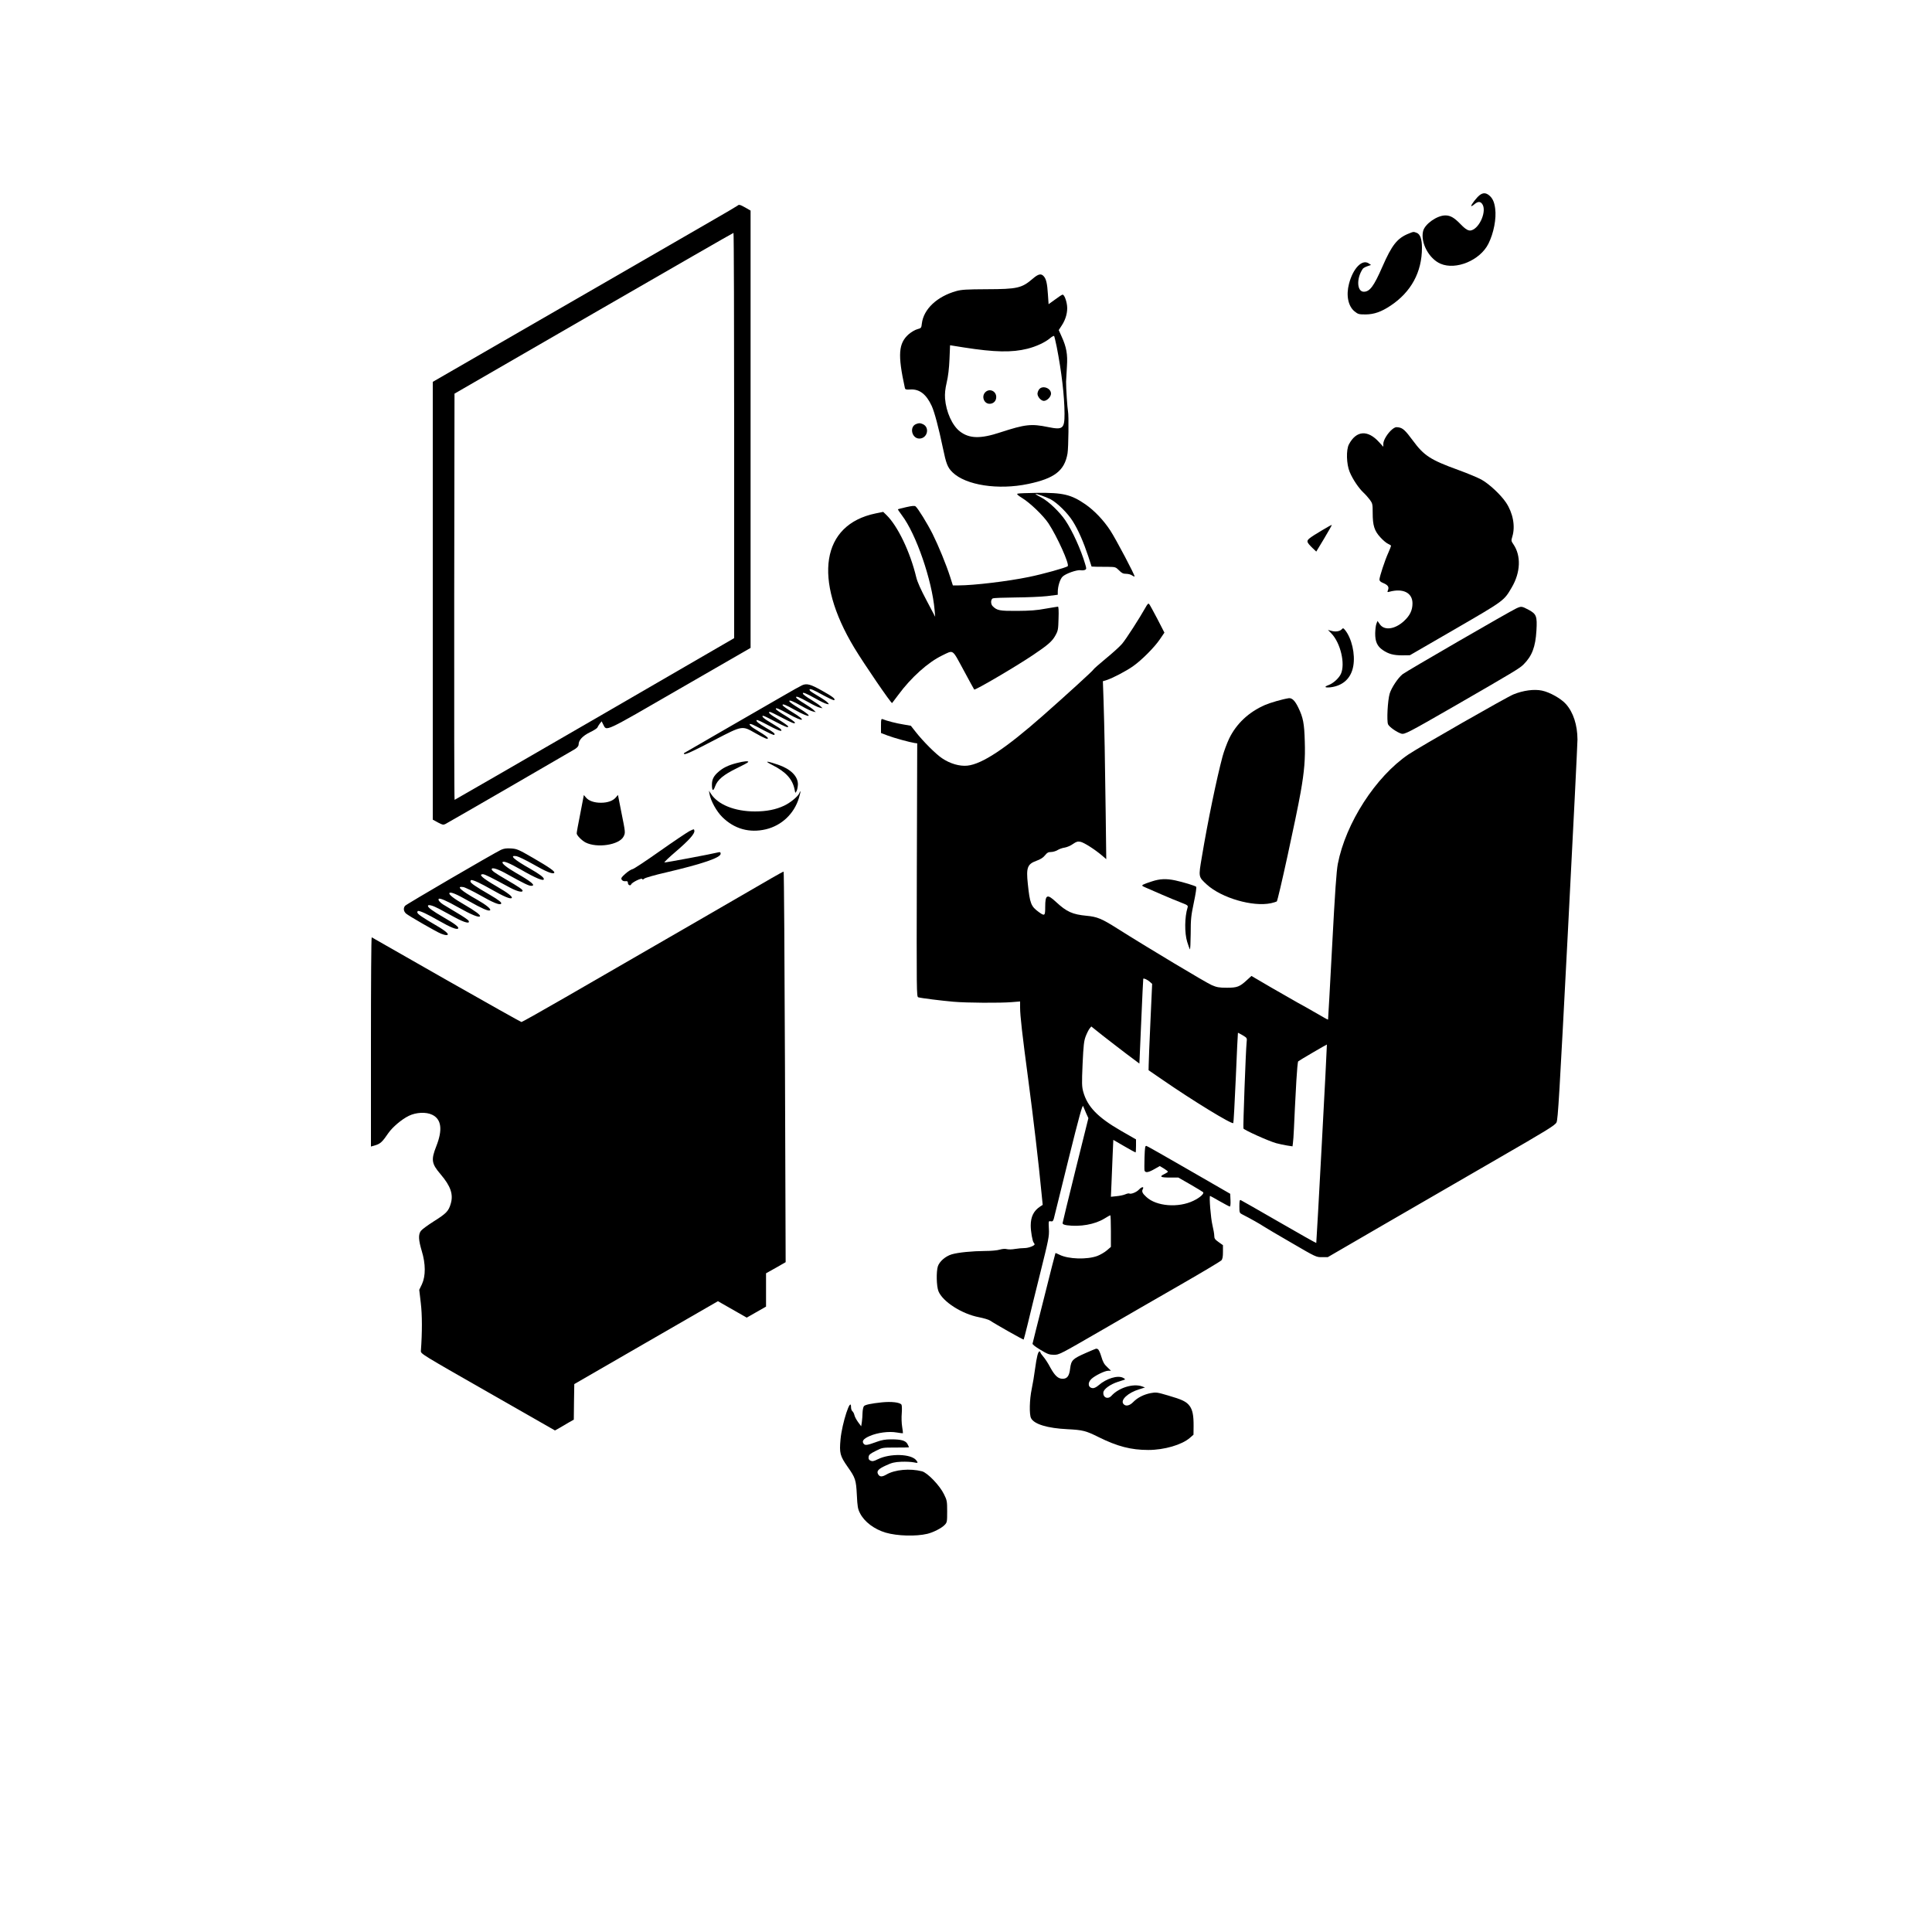 <?xml version="1.0" standalone="no"?>
<!DOCTYPE svg PUBLIC "-//W3C//DTD SVG 20010904//EN"
 "http://www.w3.org/TR/2001/REC-SVG-20010904/DTD/svg10.dtd">
<svg version="1.0" xmlns="http://www.w3.org/2000/svg"
 width="2000pt" height="2000pt" viewBox="0 0 2000 2000"
 preserveAspectRatio="xMidYMid meet">
<g transform="translate(0,2000) scale(0.1,-0.1)"
fill="#000000" stroke="none">
<path d="M15315 17978 c-29 -23 -85 -95 -85 -110 0 -6 14 2 31 16 37 32 63 33
83 4 49 -69 -24 -246 -111 -272 -30 -9 -59 7 -115 65 -64 66 -104 89 -156 89
-86 0 -212 -89 -230 -162 -29 -119 60 -286 180 -338 160 -69 410 35 496 207
55 110 84 261 70 364 -9 70 -28 109 -64 138 -34 27 -64 27 -99 -1z"/>
<path d="M7635 17871 c-6 -5 -138 -83 -295 -173 -296 -171 -852 -492 -1070
-618 -69 -39 -500 -288 -957 -552 l-833 -481 0 -2266 0 -2266 53 -29 c47 -25
56 -27 78 -16 56 30 1307 754 1342 776 25 17 37 32 37 48 0 44 42 89 118 126
40 19 74 41 77 50 3 8 14 26 24 39 l19 24 16 -32 c38 -72 -7 -93 794 370 l732
422 0 2263 0 2264 -52 30 c-57 32 -69 35 -83 21z m-35 -2379 l0 -2098 -1444
-837 c-795 -460 -1447 -837 -1450 -837 -4 0 -5 946 -4 2102 l3 2103 1440 832
c792 457 1443 832 1448 832 4 1 7 -943 7 -2097z"/>
<path d="M14583 17582 c-118 -47 -174 -117 -273 -344 -88 -201 -130 -258 -192
-258 -72 0 -78 140 -10 238 5 7 26 19 47 26 l38 13 -25 17 c-68 45 -162 -53
-203 -211 -32 -121 -9 -233 58 -287 36 -29 45 -31 115 -31 87 1 161 27 256 90
214 142 326 348 326 600 0 90 -18 141 -55 155 -33 12 -31 13 -82 -8z"/>
<path d="M10691 17115 c-114 -98 -160 -108 -476 -109 -209 -1 -261 -4 -315
-19 -200 -56 -339 -187 -357 -336 -5 -46 -7 -48 -47 -59 -23 -6 -62 -29 -88
-51 -108 -95 -116 -213 -41 -556 4 -17 11 -20 57 -17 94 6 165 -49 221 -170
29 -64 72 -226 115 -432 35 -169 49 -205 101 -256 137 -133 472 -185 782 -120
273 57 377 137 408 316 10 61 14 392 5 435 -7 35 -21 245 -20 309 1 30 5 102
9 160 8 121 -5 197 -55 306 l-30 67 30 46 c43 64 64 142 56 208 -7 57 -30 113
-46 113 -6 0 -40 -22 -77 -50 l-68 -49 -7 102 c-7 112 -18 160 -44 188 -27 30
-56 23 -113 -26z m248 -705 c51 -261 80 -510 81 -692 0 -156 -17 -170 -170
-139 -175 36 -237 29 -495 -55 -205 -68 -320 -65 -417 9 -80 61 -144 202 -155
342 -3 52 1 95 17 165 15 62 25 146 29 241 l6 145 144 -23 c320 -50 497 -53
657 -13 91 23 184 66 234 109 19 16 38 26 42 23 3 -4 15 -54 27 -112z"/>
<path d="M10756 15968 c-9 -12 -16 -32 -16 -44 0 -32 37 -74 66 -74 32 0 74
42 74 75 0 59 -91 90 -124 43z"/>
<path d="M10200 15940 c-43 -43 -14 -120 44 -120 40 0 69 29 69 70 0 62 -70
93 -113 50z"/>
<path d="M9483 15610 c-72 -29 -44 -150 34 -150 83 0 111 115 37 149 -29 13
-41 13 -71 1z"/>
<path d="M14410 15554 c-46 -39 -90 -111 -90 -148 l0 -31 -43 47 c-118 131
-237 122 -313 -22 -30 -56 -26 -206 8 -286 31 -75 93 -167 143 -214 21 -19 50
-53 66 -74 27 -37 29 -45 29 -136 0 -129 17 -185 80 -253 27 -30 63 -60 80
-67 16 -7 30 -16 30 -20 0 -5 -13 -38 -29 -74 -35 -77 -91 -248 -91 -276 0
-13 12 -25 38 -35 49 -21 63 -40 51 -72 -9 -23 -8 -25 13 -19 142 39 240 -10
240 -120 0 -72 -27 -127 -89 -184 -94 -86 -204 -100 -250 -31 l-23 33 -11 -28
c-7 -16 -12 -60 -13 -99 -1 -87 21 -135 78 -174 60 -41 111 -55 201 -55 l80 1
470 272 c510 296 503 291 584 429 92 156 99 328 18 447 -24 35 -24 38 -11 82
32 106 6 243 -66 351 -54 80 -173 192 -254 237 -36 20 -144 65 -240 100 -287
104 -355 148 -469 303 -80 108 -105 131 -149 138 -28 5 -40 1 -68 -22z"/>
<path d="M10535 14890 c-13 -4 -1 -16 44 -44 84 -51 222 -184 275 -264 90
-137 219 -423 199 -443 -15 -15 -260 -83 -403 -112 -218 -45 -571 -87 -725
-87 l-61 0 -28 88 c-43 133 -120 320 -182 445 -55 109 -150 263 -176 285 -10
8 -36 6 -97 -8 -45 -10 -84 -20 -86 -22 -2 -1 17 -30 42 -63 147 -194 311
-671 338 -980 l6 -70 -89 169 c-60 113 -96 193 -107 240 -63 263 -192 531
-308 644 l-34 33 -79 -16 c-561 -116 -650 -678 -221 -1390 100 -166 384 -581
392 -573 2 2 31 41 65 86 131 178 307 336 452 406 123 59 101 73 223 -151 59
-109 108 -200 110 -201 9 -10 427 235 610 358 153 103 197 141 230 201 28 50
30 63 33 177 3 77 0 122 -6 122 -5 0 -63 -10 -129 -21 -89 -17 -161 -22 -293
-23 -183 -1 -209 4 -254 49 -22 22 -21 71 2 81 9 4 114 8 232 9 118 1 266 7
328 14 l112 14 0 28 c0 59 23 133 49 159 31 32 151 74 189 67 15 -3 34 -1 44
4 16 8 16 13 1 62 -43 147 -131 341 -205 451 -59 87 -172 195 -245 234 -35 18
-63 35 -63 37 0 9 108 -29 155 -53 72 -39 178 -144 231 -229 56 -89 110 -213
159 -360 l35 -108 53 -2 c28 -1 84 -1 124 -1 68 -1 73 -2 107 -36 28 -29 43
-36 73 -36 21 0 49 -7 61 -16 13 -9 25 -14 27 -12 8 7 -193 387 -251 476 -70
107 -164 206 -259 272 -147 101 -232 121 -500 118 -101 -1 -191 -5 -200 -8z"/>
<path d="M13685 14510 c-55 -32 -113 -69 -129 -83 -34 -28 -30 -40 31 -100
l39 -37 82 136 c45 76 81 139 79 140 -1 2 -48 -23 -102 -56z"/>
<path d="M11856 13707 c-59 -105 -199 -323 -239 -370 -22 -27 -98 -96 -169
-154 -70 -58 -128 -109 -128 -113 0 -8 -283 -266 -520 -475 -391 -345 -634
-505 -786 -521 -80 -8 -178 20 -261 76 -64 42 -199 177 -276 276 l-48 61 -75
13 c-71 11 -177 38 -216 55 -16 6 -18 0 -18 -68 l0 -75 68 -26 c65 -25 230
-70 282 -78 l25 -3 -4 -1311 c-3 -1272 -3 -1312 15 -1318 30 -9 239 -35 365
-46 137 -12 482 -14 604 -4 l85 7 0 -62 c0 -86 22 -278 85 -751 51 -383 109
-878 136 -1164 l13 -129 -25 -16 c-68 -44 -99 -106 -99 -198 0 -60 18 -164 31
-177 5 -6 9 -13 9 -17 0 -15 -64 -39 -104 -39 -23 0 -67 -4 -98 -9 -31 -6 -69
-6 -85 -2 -17 5 -45 3 -73 -5 -25 -8 -92 -14 -150 -14 -137 -1 -281 -15 -348
-35 -64 -19 -126 -73 -143 -123 -18 -55 -15 -208 6 -259 44 -108 242 -235 420
-269 50 -10 101 -25 115 -35 51 -35 343 -200 347 -196 2 3 20 72 40 153 19 82
78 320 130 529 89 358 95 385 91 463 -4 83 -4 84 19 79 19 -3 24 1 32 27 4 18
73 292 151 611 114 459 146 574 153 554 5 -13 19 -46 31 -74 l23 -50 -133
-535 c-73 -294 -133 -542 -134 -551 0 -12 13 -18 46 -23 136 -18 288 9 386 69
31 19 59 35 62 35 3 0 6 -74 6 -164 l0 -164 -42 -36 c-23 -20 -67 -45 -97 -57
-107 -40 -302 -34 -393 12 -22 11 -41 19 -42 17 -2 -2 -55 -210 -118 -463 -64
-253 -118 -466 -119 -474 -3 -8 29 -33 81 -64 74 -45 92 -51 140 -52 54 0 63
5 480 246 234 136 607 351 830 479 223 128 413 242 423 252 13 15 17 38 17 89
l0 69 -45 32 c-38 27 -45 37 -45 66 0 18 -9 68 -19 110 -17 68 -36 302 -24
302 2 0 47 -25 99 -55 53 -30 100 -55 105 -55 6 0 9 28 7 66 l-3 66 -425 245
c-234 135 -432 248 -441 250 -15 4 -17 -10 -21 -119 -2 -67 -2 -128 0 -135 8
-25 37 -22 96 11 l62 35 42 -25 c23 -14 42 -29 42 -33 0 -4 -16 -15 -35 -24
-57 -27 -43 -37 54 -37 l89 0 124 -71 c67 -39 127 -75 132 -80 15 -14 -32 -57
-99 -89 -156 -76 -385 -58 -488 39 -41 37 -50 57 -37 81 16 29 -11 26 -40 -5
-25 -27 -83 -50 -100 -40 -5 3 -24 -1 -42 -9 -18 -8 -59 -16 -91 -19 l-57 -6
6 137 c3 75 9 208 12 295 l7 157 112 -65 c62 -36 115 -65 118 -65 3 0 5 30 5
68 l0 67 -157 90 c-239 138 -346 248 -389 402 -15 55 -16 85 -7 290 9 194 14
237 32 285 12 31 30 67 40 80 l18 22 114 -91 c63 -49 175 -136 249 -192 l135
-101 19 438 c10 240 20 439 21 440 7 7 41 -9 66 -30 l26 -23 -18 -395 c-10
-217 -18 -418 -18 -447 l-1 -52 143 -98 c308 -213 719 -465 734 -449 3 3 15
214 26 468 10 255 21 464 22 466 1 2 23 -10 49 -25 46 -28 46 -28 41 -73 -9
-85 -38 -877 -33 -892 7 -16 257 -129 338 -152 30 -8 81 -19 112 -24 l58 -9 4
31 c3 17 8 87 11 156 3 69 8 166 10 215 3 50 10 175 15 280 6 104 14 193 19
198 9 9 295 176 297 174 3 -4 -107 -2052 -110 -2054 -2 -2 -176 96 -387 218
-211 122 -389 223 -396 226 -10 4 -13 -12 -13 -64 0 -68 1 -70 33 -86 77 -39
185 -100 217 -122 19 -13 150 -90 290 -171 252 -147 256 -149 315 -148 l60 0
570 331 c314 182 842 488 1175 680 530 306 607 353 623 384 15 30 29 268 117
1959 55 1059 100 1961 100 2005 -1 150 -43 280 -119 366 -50 57 -169 124 -249
140 -80 17 -193 2 -294 -39 -72 -29 -974 -545 -1088 -622 -339 -230 -649 -710
-731 -1133 -14 -74 -29 -283 -59 -854 -22 -416 -41 -757 -42 -758 -2 -2 -56
28 -122 67 -65 38 -151 86 -190 107 -39 22 -163 93 -276 158 l-205 120 -46
-42 c-76 -70 -101 -80 -209 -80 -80 0 -105 5 -156 27 -55 23 -666 389 -976
585 -164 104 -211 123 -321 133 -145 14 -205 41 -314 142 -93 87 -113 78 -113
-49 0 -95 -5 -99 -67 -54 -80 58 -92 88 -113 291 -18 168 -5 205 89 239 42 15
70 33 89 57 21 27 34 34 62 34 19 0 50 9 68 20 17 11 51 23 75 26 23 4 61 20
84 37 35 24 48 28 77 23 37 -7 148 -78 225 -143 l43 -37 -6 479 c-7 547 -13
872 -22 1161 l-7 202 39 12 c62 20 204 94 274 144 87 61 220 194 277 278 l47
69 -73 142 c-41 78 -79 148 -85 154 -9 10 -18 0 -40 -40z"/>
<path d="M15695 13701 c-66 -30 -1137 -650 -1175 -680 -48 -38 -116 -141 -134
-201 -21 -70 -32 -281 -17 -318 12 -27 90 -82 138 -97 34 -9 72 11 540 280
629 363 684 396 725 437 87 87 123 180 133 349 9 151 0 173 -82 217 -70 37
-75 38 -128 13z"/>
<path d="M13891 13487 c-18 -22 -64 -30 -107 -18 l-37 10 36 -37 c94 -98 145
-314 98 -418 -21 -45 -79 -98 -128 -116 -50 -18 -39 -29 20 -23 130 16 214 94
236 220 22 123 -16 288 -86 374 -17 20 -20 21 -32 8z"/>
<path d="M8303 12906 c-18 -8 -106 -57 -195 -109 -90 -52 -356 -206 -593 -342
-236 -136 -432 -249 -434 -251 -2 -2 -2 -6 1 -9 10 -10 88 26 323 149 280 145
277 145 410 69 102 -58 140 -73 133 -52 -2 8 -39 35 -83 61 -43 25 -85 53 -93
62 -31 31 -1 28 60 -5 127 -68 178 -92 184 -86 11 11 -8 28 -86 72 -78 46
-108 70 -97 81 3 3 32 -8 64 -25 159 -85 208 -104 188 -72 -3 6 -46 34 -95 63
-82 47 -116 78 -88 78 6 0 56 -24 112 -54 116 -61 151 -75 144 -55 -2 7 -47
39 -98 70 -88 52 -118 79 -89 79 6 0 57 -24 113 -54 116 -61 151 -75 144 -55
-2 7 -47 39 -98 70 -52 31 -96 62 -98 69 -7 19 32 4 130 -51 162 -90 194 -74
38 20 -51 31 -96 63 -98 70 -7 20 31 6 130 -50 162 -90 194 -74 38 20 -51 31
-96 62 -98 70 -7 20 31 6 128 -49 47 -27 99 -52 115 -55 l30 -7 -21 21 c-11
12 -56 43 -99 69 -43 26 -81 53 -83 61 -7 20 30 6 128 -49 47 -27 99 -52 115
-55 l30 -7 -20 20 c-11 12 -56 43 -99 69 -44 26 -82 54 -84 62 -7 20 30 6 128
-49 47 -27 99 -52 115 -56 30 -7 30 -7 12 14 -10 11 -54 41 -97 66 -43 25 -81
50 -85 56 -16 25 9 21 68 -10 137 -74 178 -93 184 -87 12 13 -20 37 -127 97
-119 67 -159 78 -207 56z"/>
<path d="M13340 12772 c-61 -9 -190 -46 -245 -70 -168 -73 -296 -194 -370
-346 -24 -50 -55 -134 -69 -186 -61 -227 -155 -682 -215 -1044 -35 -206 -36
-202 52 -283 153 -139 476 -233 664 -193 26 6 53 14 60 18 13 8 204 884 247
1129 39 221 49 346 43 529 -5 184 -17 247 -67 349 -35 73 -66 102 -100 97z"/>
<path d="M7623 12100 c-85 -22 -140 -49 -188 -92 -47 -41 -65 -77 -65 -130 0
-67 13 -74 33 -18 24 68 88 121 224 187 62 30 115 58 118 64 9 14 -43 10 -122
-11z"/>
<path d="M7996 12080 c141 -71 209 -147 230 -255 7 -38 7 -38 20 -14 7 13 13
45 14 70 0 84 -76 159 -206 203 -124 42 -148 41 -58 -4z"/>
<path d="M7345 11780 c13 -72 73 -180 132 -238 124 -123 281 -167 451 -127
163 39 292 160 342 323 11 36 18 67 16 69 -2 3 -7 -4 -10 -15 -11 -33 -93
-102 -160 -133 -85 -40 -182 -59 -301 -59 -210 0 -385 71 -457 185 l-19 30 6
-35z"/>
<path d="M6007 11577 c-21 -105 -38 -197 -37 -204 0 -21 52 -73 91 -94 120
-61 349 -26 394 61 20 40 20 40 -22 248 l-36 183 -21 -25 c-30 -36 -85 -56
-156 -56 -70 0 -126 20 -155 55 l-21 25 -37 -193z"/>
<path d="M7135 11395 c-27 -15 -165 -107 -305 -206 -140 -99 -267 -183 -281
-186 -15 -3 -49 -24 -75 -48 -42 -37 -47 -46 -38 -62 8 -11 21 -17 38 -15 20
2 26 -2 26 -17 0 -23 26 -35 34 -16 8 21 109 70 114 56 3 -9 9 -7 22 4 9 8
111 38 227 64 374 88 563 152 563 193 0 16 -5 19 -22 15 -76 -19 -551 -108
-560 -105 -5 2 46 51 114 109 140 120 201 188 196 219 -3 20 -4 20 -53 -5z"/>
<path d="M5185 11202 c-84 -41 -981 -564 -992 -579 -20 -25 -15 -57 10 -80 26
-23 309 -186 361 -208 19 -8 45 -15 56 -15 41 0 2 38 -98 96 -150 87 -202 123
-202 139 0 8 4 15 9 15 25 0 99 -35 210 -99 126 -72 189 -97 203 -83 13 13
-30 47 -152 117 -112 65 -160 100 -160 117 0 18 49 5 115 -30 39 -21 113 -62
166 -90 99 -54 158 -68 140 -34 -5 10 -58 46 -118 81 -59 35 -125 75 -146 88
-35 22 -55 48 -45 58 11 11 84 -21 204 -89 132 -74 208 -106 222 -92 11 12
-47 55 -166 124 -105 60 -162 105 -149 118 13 13 72 -11 198 -83 139 -78 204
-107 221 -97 17 11 -36 55 -134 111 -169 95 -221 143 -142 130 19 -3 99 -42
177 -86 129 -74 199 -103 214 -87 12 11 -22 38 -116 93 -149 86 -201 122 -201
138 0 8 4 15 9 15 25 0 99 -35 211 -99 124 -71 194 -101 207 -87 13 12 -41 54
-157 121 -147 85 -191 125 -140 125 18 0 87 -34 280 -139 71 -38 130 -53 130
-32 0 13 -36 38 -170 116 -117 68 -150 92 -150 107 0 23 67 2 165 -54 166 -92
218 -118 243 -118 54 0 5 42 -157 134 -95 55 -151 100 -138 112 13 13 72 -11
189 -78 154 -89 238 -124 238 -98 0 18 -45 51 -142 107 -170 96 -221 143 -141
130 20 -4 97 -41 171 -83 132 -76 204 -106 219 -90 13 13 -48 56 -219 155
-152 88 -167 94 -228 98 -50 3 -74 -1 -105 -15z"/>
<path d="M7990 10911 c-114 -67 -1268 -734 -2133 -1233 -246 -142 -453 -258
-459 -258 -5 0 -355 196 -777 436 -421 241 -769 439 -773 441 -5 2 -8 -484 -8
-1081 l0 -1085 48 14 c49 15 71 35 132 125 43 62 136 141 210 178 77 38 181
43 244 12 96 -46 110 -155 42 -327 -55 -140 -49 -179 45 -289 104 -122 134
-208 105 -305 -22 -76 -46 -101 -175 -182 -63 -40 -123 -84 -134 -99 -28 -38
-25 -94 9 -208 41 -134 41 -259 2 -344 l-28 -58 16 -137 c15 -123 15 -304 1
-496 -2 -29 8 -35 693 -426 l695 -397 45 25 c25 14 69 40 97 57 l53 30 2 184
3 184 743 429 744 429 149 -85 149 -85 100 57 100 57 0 173 0 172 102 57 101
58 -7 2020 c-4 1112 -10 2022 -14 2023 -4 0 -59 -29 -122 -66z"/>
<path d="M11925 10876 c-39 -12 -79 -27 -90 -33 -18 -11 -16 -13 25 -31 25
-11 101 -44 170 -74 69 -30 158 -67 198 -82 65 -25 72 -30 66 -50 -31 -97 -33
-264 -4 -357 11 -35 23 -69 27 -76 5 -6 8 66 9 160 0 155 4 187 33 326 18 84
29 157 24 161 -11 11 -134 48 -216 66 -94 20 -160 17 -242 -10z"/>
<path d="M11240 5994 c-136 -60 -151 -74 -162 -161 -9 -77 -30 -106 -78 -106
-46 0 -80 31 -127 116 -22 43 -55 93 -72 112 -17 20 -31 40 -31 45 0 6 -4 10
-9 10 -15 0 -29 -55 -46 -180 -8 -63 -24 -158 -35 -210 -23 -109 -26 -262 -7
-300 31 -63 170 -105 377 -115 159 -8 191 -16 325 -83 192 -95 333 -132 512
-132 165 0 346 53 429 124 l39 34 1 88 c1 113 -11 170 -42 211 -33 44 -77 65
-222 107 -112 33 -124 35 -178 25 -73 -14 -139 -47 -183 -93 -38 -39 -79 -47
-101 -20 -35 41 47 117 163 152 l60 19 -33 12 c-91 31 -239 -15 -314 -98 -37
-41 -90 -19 -84 36 4 34 72 83 150 108 29 9 60 19 68 22 11 3 7 9 -14 20 -55
29 -173 -7 -253 -77 -19 -17 -44 -30 -56 -30 -52 0 -63 54 -19 95 37 35 139
85 174 85 l29 0 -39 38 c-31 28 -45 53 -61 108 -12 41 -28 75 -37 78 -19 7 -1
13 -124 -40z"/>
<path d="M9130 5483 c-114 -12 -176 -25 -187 -40 -7 -9 -13 -40 -14 -67 0 -28
-4 -71 -7 -96 l-7 -45 -32 43 c-17 24 -35 56 -38 72 -3 16 -13 34 -21 41 -8 6
-14 24 -14 40 0 122 -94 -164 -109 -332 -13 -142 -5 -171 74 -284 80 -113 87
-135 95 -290 6 -122 10 -146 33 -190 44 -88 147 -166 266 -201 120 -35 314
-40 431 -12 62 15 150 60 180 93 24 25 25 33 25 139 0 106 -2 115 -33 178 -44
91 -171 222 -227 237 -125 32 -282 18 -370 -34 -46 -26 -69 -25 -86 6 -16 31
4 53 83 89 60 28 88 35 158 38 47 2 104 -1 128 -6 45 -10 49 -7 28 20 -52 69
-273 75 -401 11 -40 -20 -54 -22 -73 -14 -18 9 -23 18 -20 39 2 22 15 33 73
62 69 35 70 35 207 35 76 0 138 1 138 3 0 2 -7 16 -15 32 -19 37 -64 50 -170
50 -61 0 -97 -7 -150 -26 -95 -35 -119 -39 -134 -20 -22 27 -3 52 61 80 82 36
200 51 280 37 34 -6 63 -9 65 -8 1 2 -2 32 -8 68 -6 35 -8 98 -4 139 3 41 2
81 -3 89 -16 24 -104 34 -202 24z"/>
</g>
</svg>
